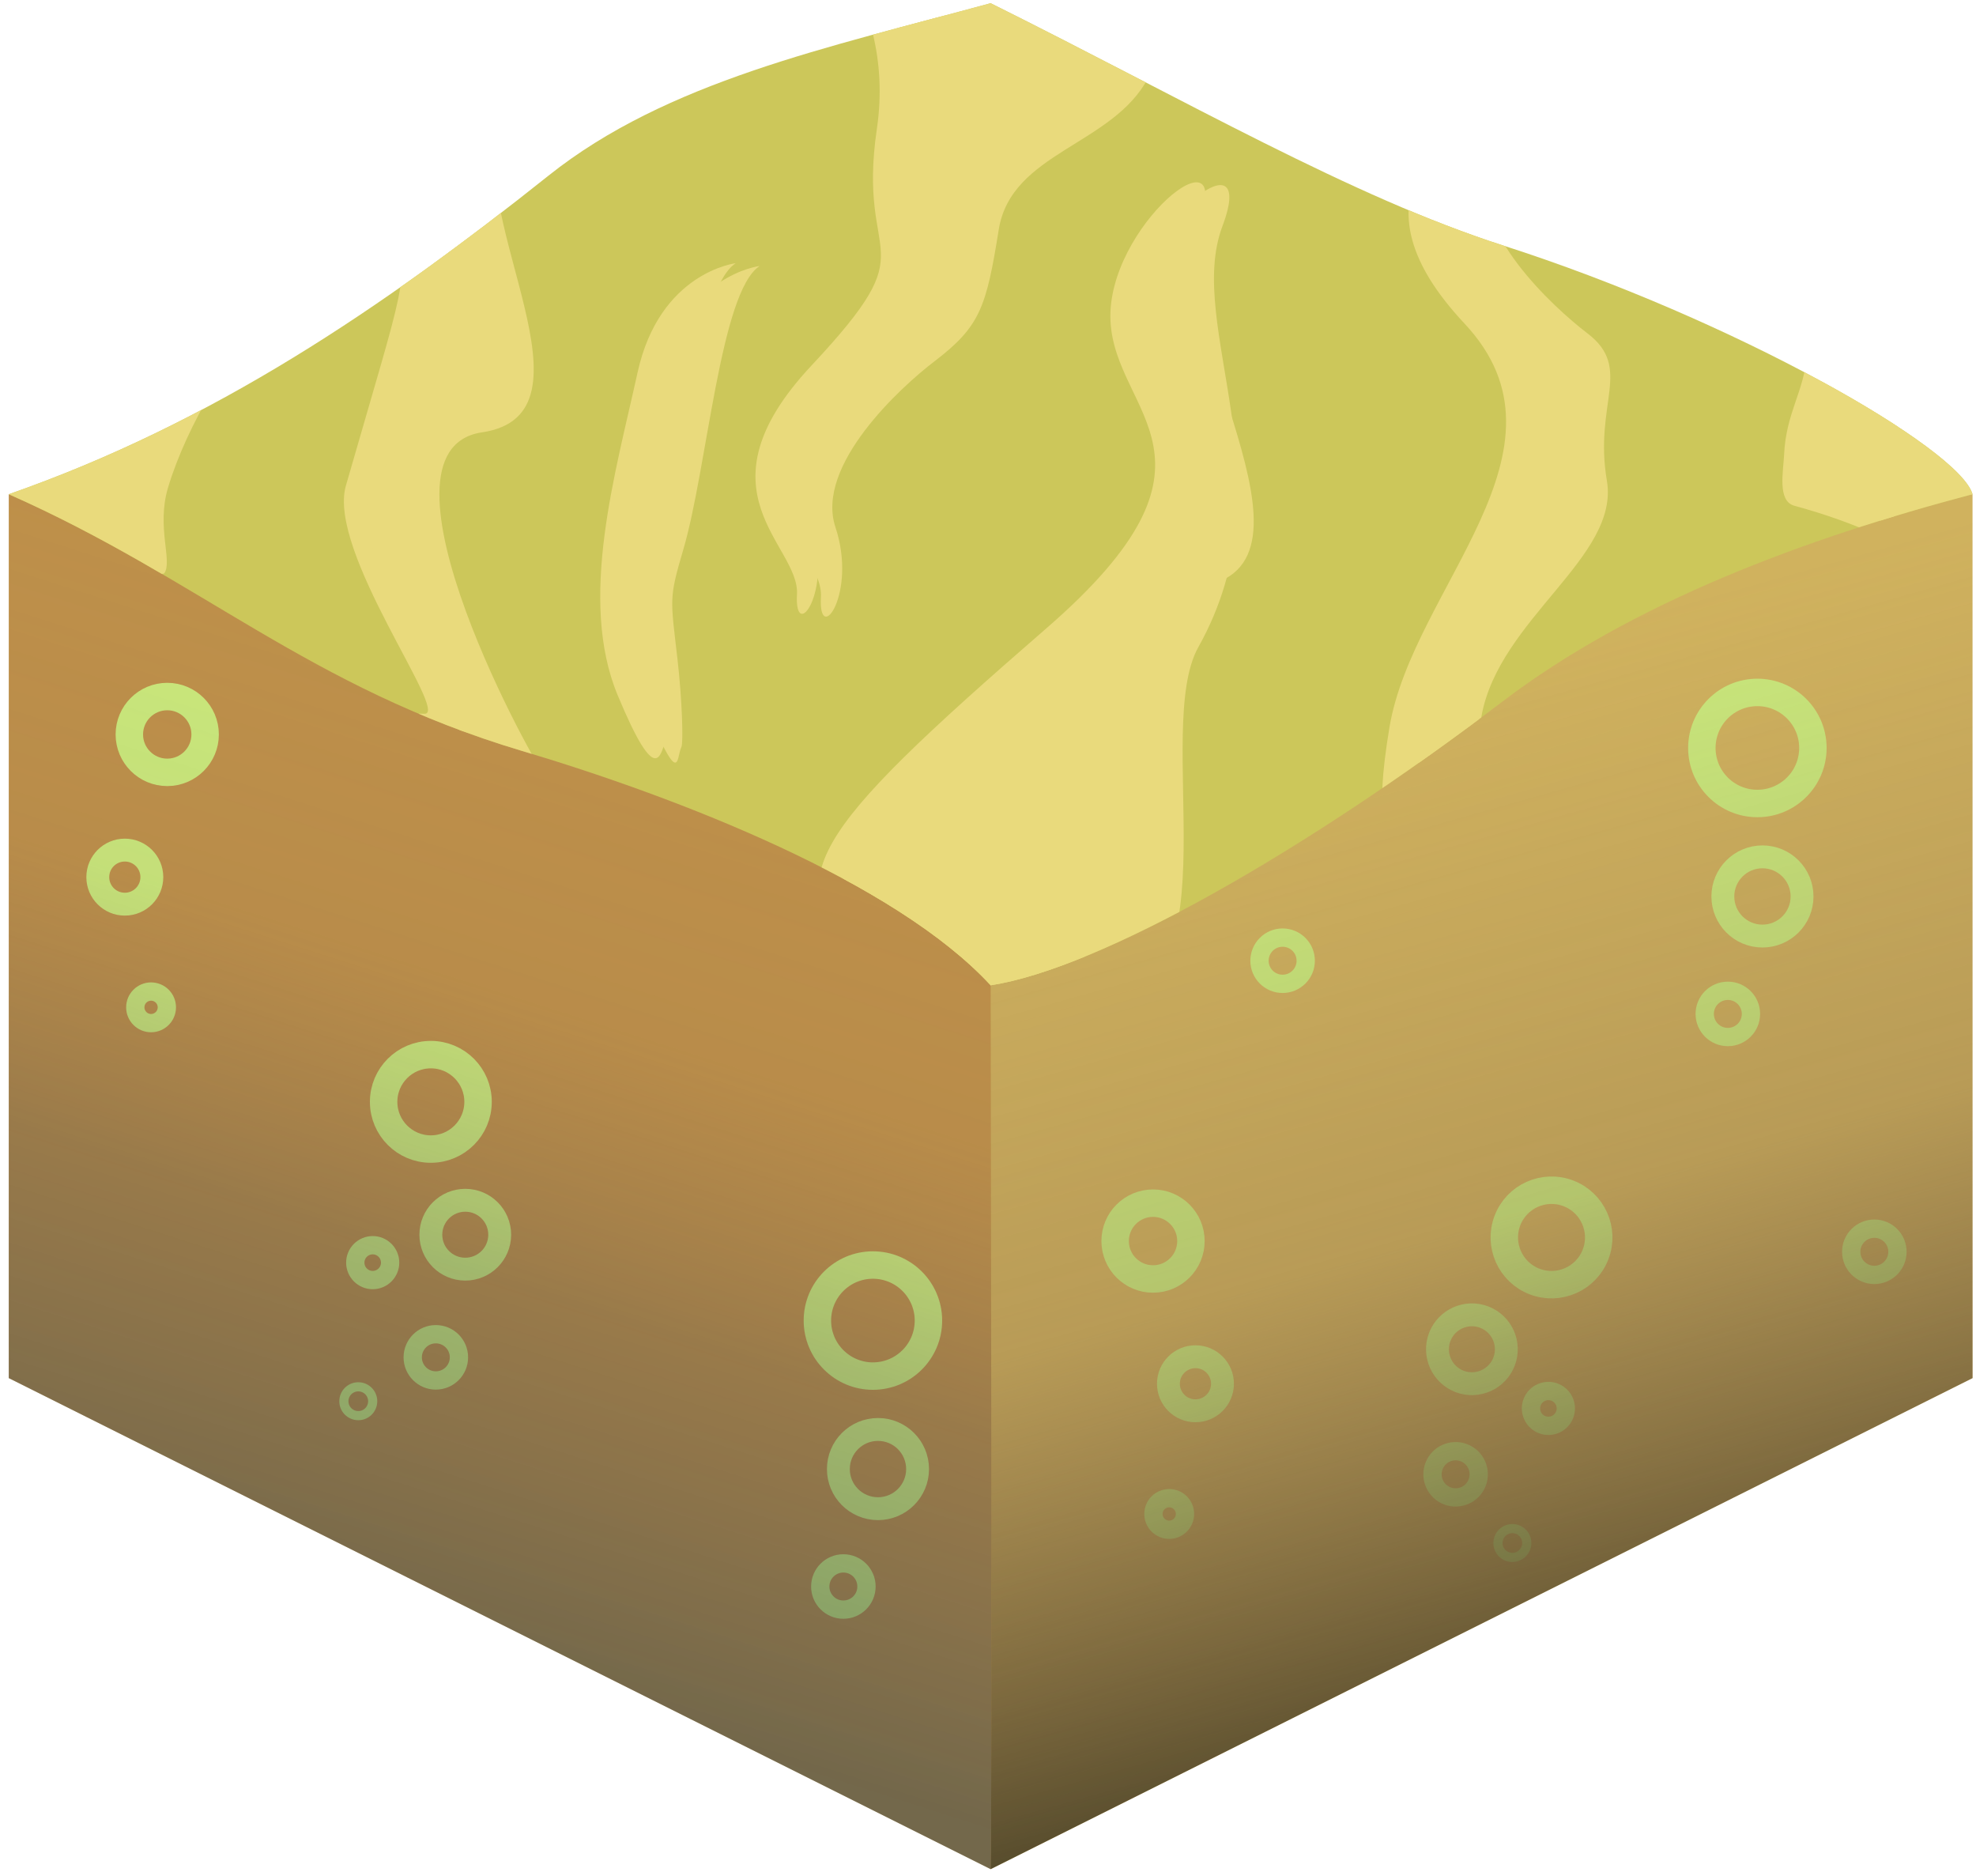 <?xml version="1.0" encoding="UTF-8" standalone="no"?><!DOCTYPE svg PUBLIC "-//W3C//DTD SVG 1.1//EN" "http://www.w3.org/Graphics/SVG/1.1/DTD/svg11.dtd"><svg width="100%" height="100%" viewBox="0 0 216 205" version="1.1" xmlns="http://www.w3.org/2000/svg" xmlns:xlink="http://www.w3.org/1999/xlink" xml:space="preserve" xmlns:serif="http://www.serif.com/" style="fill-rule:evenodd;clip-rule:evenodd;stroke-linecap:round;stroke-linejoin:round;stroke-miterlimit:1.5;"><g id="seaWater01"><path d="M215.621,54.014l0,96.598l-107.332,53.666c-15.058,-31.963 -17.731,-64.12 0,-96.598c29.803,-25.878 61.612,-49.071 107.332,-53.666Z" style="fill:#d0b25e;"/><clipPath id="_clip1"><path d="M215.621,54.014l0,96.598l-107.332,53.666c-15.058,-31.963 -17.731,-64.12 0,-96.598c29.803,-25.878 61.612,-49.071 107.332,-53.666Z"/></clipPath><g clip-path="url(#_clip1)"><g><g><circle cx="192.102" cy="81.744" r="6.069" style="fill:none;stroke:#cae97c;stroke-width:3px;"/><circle cx="192.656" cy="97.974" r="4.329" style="fill:none;stroke:#cae97c;stroke-width:2.5px;"/><circle cx="188.873" cy="110.81" r="2.527" style="fill:none;stroke:#cae97c;stroke-width:2px;"/><circle cx="204.887" cy="136.807" r="2.527" style="fill:none;stroke:#cae97c;stroke-width:2px;"/><circle cx="140.204" cy="104.997" r="2.527" style="fill:none;stroke:#cae97c;stroke-width:2px;"/><path d="M171.442,130.42c-2.661,-1.017 -5.647,0.317 -6.664,2.977c-1.017,2.661 0.317,5.647 2.977,6.664c2.661,1.017 5.647,-0.317 6.664,-2.977c1.017,-2.661 -0.317,-5.647 -2.977,-6.664Z" style="fill:none;stroke:#cae97c;stroke-width:3px;"/><path d="M162.241,143.945c-1.941,-0.742 -4.118,0.231 -4.86,2.171c-0.742,1.94 0.231,4.118 2.171,4.86c1.941,0.742 4.118,-0.231 4.86,-2.172c0.742,-1.94 -0.231,-4.117 -2.171,-4.859Z" style="fill:none;stroke:#cae97c;stroke-width:2.5px;"/><path d="M160.019,158.766c-1.303,-0.498 -2.765,0.155 -3.263,1.458c-0.499,1.303 0.155,2.765 1.457,3.263c1.303,0.498 2.765,-0.155 3.264,-1.458c0.498,-1.303 -0.156,-2.765 -1.458,-3.263Z" style="fill:none;stroke:#cae97c;stroke-width:2px;"/><path d="M165.883,167.164c-0.812,-0.31 -1.723,0.097 -2.034,0.909c-0.31,0.812 0.097,1.723 0.909,2.034c0.812,0.31 1.723,-0.097 2.033,-0.909c0.311,-0.812 -0.096,-1.723 -0.908,-2.034Z" style="fill:none;stroke:#cae97c;stroke-width:1px;"/><path d="M169.939,152.146c-0.982,-0.376 -2.084,0.117 -2.459,1.098c-0.375,0.982 0.117,2.084 1.099,2.459c0.981,0.376 2.083,-0.117 2.459,-1.098c0.375,-0.982 -0.117,-2.084 -1.099,-2.459Z" style="fill:none;stroke:#cae97c;stroke-width:2px;"/></g><g><circle cx="126.04" cy="135.636" r="4.143" style="fill:none;stroke:#cae97c;stroke-width:3px;"/><circle cx="130.677" cy="151.23" r="2.955" style="fill:none;stroke:#cae97c;stroke-width:2.5px;"/><circle cx="127.808" cy="165.46" r="1.725" style="fill:none;stroke:#cae97c;stroke-width:2px;"/></g></g><path d="M215.621,54.014l0,96.598l-107.332,53.666c-15.058,-31.963 -17.731,-64.12 0,-96.598c29.803,-25.878 61.612,-49.071 107.332,-53.666Z" style="fill:url(#_Linear2);"/></g><path d="M0.958,54.014c31.3,2.211 109.517,37.667 107.331,53.666c0,0 0.179,93.561 0,96.598l-107.331,-53.666l0,-96.598" style="fill:#be904a;"/><clipPath id="_clip3"><path d="M0.958,54.014c31.3,2.211 109.517,37.667 107.331,53.666c0,0 0.179,93.561 0,96.598l-107.331,-53.666l0,-96.598"/></clipPath><g clip-path="url(#_clip3)"><g><g><circle cx="95.42" cy="144.324" r="6.069" style="fill:none;stroke:#cae97c;stroke-width:3px;"/><circle cx="95.973" cy="160.554" r="4.329" style="fill:none;stroke:#cae97c;stroke-width:2.5px;"/><circle cx="92.19" cy="173.389" r="2.527" style="fill:none;stroke:#cae97c;stroke-width:2px;"/><circle cx="47.096" cy="120.42" r="5.161" style="fill:none;stroke:#cae97c;stroke-width:3px;"/><circle cx="50.86" cy="134.941" r="3.764" style="fill:none;stroke:#cae97c;stroke-width:2.5px;"/><circle cx="47.642" cy="148.343" r="2.527" style="fill:none;stroke:#cae97c;stroke-width:2px;"/><circle cx="39.165" cy="153.14" r="1.575" style="fill:none;stroke:#cae97c;stroke-width:1px;"/><circle cx="40.741" cy="137.993" r="1.904" style="fill:none;stroke:#cae97c;stroke-width:2px;"/></g><g><circle cx="18.281" cy="80.267" r="4.143" style="fill:none;stroke:#cae97c;stroke-width:3px;"/><circle cx="13.644" cy="95.861" r="2.955" style="fill:none;stroke:#cae97c;stroke-width:2.5px;"/><circle cx="16.514" cy="110.091" r="1.725" style="fill:none;stroke:#cae97c;stroke-width:2px;"/></g></g><path d="M0.958,54.014c20.927,9.26 32.845,21.117 56.103,28.052c17.188,5.125 40.795,14.302 51.228,25.614c0,0 0.179,93.561 0,96.598l-107.331,-53.666l0,-96.598Z" style="fill:url(#_Linear4);"/></g><path d="M215.621,54.014c-18.315,4.827 -37.164,11.849 -51.343,22.628c-21.692,16.49 -44.102,29.208 -55.989,31.038c-10.432,-11.312 -34.04,-20.489 -51.228,-25.614c-23.258,-6.935 -35.176,-18.792 -56.103,-28.052c22.315,-7.788 40.935,-20.412 58.986,-34.808c12.949,-10.328 30.602,-14.016 48.345,-18.857c21.396,10.647 39.541,21.201 55.97,26.464c25.326,8.113 49.918,22.162 51.362,27.201Z" style="fill:#ccc75a;"/><clipPath id="_clip5"><path d="M215.621,54.014c-18.315,4.827 -37.164,11.849 -51.343,22.628c-21.692,16.49 -44.102,29.208 -55.989,31.038c-10.432,-11.312 -34.04,-20.489 -51.228,-25.614c-23.258,-6.935 -35.176,-18.792 -56.103,-28.052c22.315,-7.788 40.935,-20.412 58.986,-34.808c12.949,-10.328 30.602,-14.016 48.345,-18.857c21.396,10.647 39.541,21.201 55.97,26.464c25.326,8.113 49.918,22.162 51.362,27.201Z"/></clipPath><g clip-path="url(#_clip5)"><g><g><path d="M87.119,-10.178c0,0 10.991,8.928 8.734,24.25c-2.256,15.322 5.802,12.054 -7.151,25.88c-12.953,13.826 -1.274,19.587 -1.583,25.002c-0.309,5.415 4.005,-0.347 1.583,-7.65c-2.236,-6.74 7.151,-15.319 10.813,-18.111c5.022,-3.83 5.676,-5.911 7.04,-14.404c1.363,-8.493 0.613,-8.008 -0.457,-16.328c-1.071,-8.319 -4.651,-6.755 -5.699,-9.18c-1.047,-2.424 -13.28,-9.459 -13.28,-9.459" style="fill:#e9da7c;"/><path d="M118.462,108.984c0,0 0,-43.118 12.47,-44.825c15.599,-2.135 -4.065,-28.779 0.076,-39.751c4.141,-10.972 -10.114,0.384 -9.619,10.672c0.496,10.289 14.358,15.057 -6.989,33.572c-26.706,23.163 -28.648,27.076 -21.031,36.366c16.876,20.585 27.856,23.42 27.856,23.42l-2.763,-19.454Z" style="fill:#e9da7c;"/><path d="M158.506,85.493c-0.747,0.766 -10.173,15.268 -6.621,-6.006c2.55,-15.276 21.158,-30.298 8.205,-44.124c-12.953,-13.826 -1.275,-19.587 -1.584,-25.002c-0.308,-5.415 4.006,0.348 1.584,7.65c-2.236,6.74 7.123,15.356 10.812,18.111c4.997,3.731 -12.068,28.258 -9.432,41.62c1.664,8.439 -2.964,7.751 -2.964,7.751" style="fill:#e9da7c;"/><path d="M192.52,-16.003c0,0 -4.558,40.062 8.787,41.959c12.389,1.76 4.68,19.881 5.736,30.347c0.081,0.807 -0.622,0.438 -0.193,1.044c5.086,7.184 4.194,1.991 -10.714,-2.077c-1.871,-0.511 -1.199,-3.727 -1.111,-5.622c0.424,-9.14 8.13,-9.7 -5.979,-29.823c-14.109,-20.122 3.219,-22.667 -17.992,-32.305c-21.211,-9.638 23.83,-20.805 23.83,-20.805l-2.364,17.282Z" style="fill:#e9da7c;"/><path d="M41.286,88.903c0,0 11.026,-1.262 9.174,-10.138c-1.849,-8.857 -7.822,-30.69 -0.388,-31.821c13.325,-2.026 -1.595,-23.425 1.947,-33.173c3.542,-9.747 -8.652,0.342 -8.229,9.481c0.424,9.14 0.825,6.207 -5.979,29.823c-2.074,7.199 11.325,24.916 8.607,24.935c-1.313,0.01 -8.289,-0.95 -26.599,7.37c-21.211,9.638 23.83,20.805 23.83,20.805l-2.363,-17.282Z" style="fill:#e9da7c;"/><path d="M72.762,81.03c0.232,-0.462 -0.296,-2.049 0.26,-4.726c1.379,-6.648 -2.557,-11.09 -0.954,-16.528c2.63,-8.923 4.043,-28.222 8.356,-31.01c0,0 -8.322,0.962 -10.734,11.961c-2.411,10.999 -6.513,24.809 -2.171,35.252c4.342,10.442 4.651,6.235 5.243,5.051Z" style="fill:#e9da7c;"/></g></g><path d="M89.738,-9.872c0,0 10.991,8.928 8.735,24.25c-2.256,15.322 5.801,12.054 -7.151,25.88c-12.953,13.826 -1.275,19.587 -1.584,25.002c-0.309,5.415 4.006,-0.348 1.584,-7.65c-2.236,-6.74 7.151,-15.319 10.812,-18.111c5.022,-3.83 5.677,-5.911 7.041,-14.404c1.363,-8.493 12.475,-9.19 16.359,-16.625c0.385,-0.737 -8.738,-8.543 -9.888,-9.499c-1.169,-0.971 -12.099,1.838 -12.627,0.616c-1.048,-2.424 -13.281,-9.459 -13.281,-9.459" style="fill:#e9da7c;"/><path d="M121.081,109.29c13.923,-1.089 4.907,-29.629 9.909,-38.559c10.194,-18.2 -1.503,-35.045 2.638,-46.017c4.14,-10.973 -10.114,0.384 -9.619,10.672c0.495,10.289 14.903,15.657 -6.989,33.571c-33.725,27.598 -26.023,33.76 -21.032,36.367c23.941,12.502 27.856,23.42 27.856,23.42l-2.763,-19.454Z" style="fill:#e9da7c;"/><path d="M161.126,85.799c0.041,-0.012 -3.097,10.568 -6.543,-4.392c-3.476,-15.092 21.079,-31.912 8.126,-45.738c-12.952,-13.826 -1.274,-19.587 -1.583,-25.002c-0.309,-5.415 4.006,0.347 1.583,7.65c-2.235,6.74 7.152,15.319 10.813,18.111c5.022,3.83 0.68,7.626 2.129,16.105c1.424,8.336 -11.738,15.064 -13.696,25.676c-1.522,8.249 13.499,-4.294 12.452,-1.869c-1.048,2.424 -13.281,9.459 -13.281,9.459" style="fill:#e9da7c;"/><path d="M194.863,-16.271c0,0 -3.969,37.606 8.787,41.959c23.106,7.886 20.087,33.569 1.584,31.827c-0.476,-0.045 0.208,0.919 0.363,1.346c3.244,8.939 5.338,-0.502 -2.874,-3.527c-5.396,-1.989 -5.393,-5.14 -5.355,-5.954c0.424,-9.139 8.13,-9.699 -5.979,-29.822c-14.109,-20.122 3.22,-22.667 -17.992,-32.305c-21.211,-9.638 23.83,-20.805 23.83,-20.805l-2.364,17.281Z" style="fill:#e9da7c;"/><path d="M16.775,-14.155c0,0 10.991,8.929 8.735,24.251c-2.257,15.322 5.801,12.054 -7.152,25.88c-12.952,13.825 -18.318,13.237 -18.627,18.652c-0.128,2.242 17.581,8.917 18.232,8.011c0.921,-1.283 -0.875,-5.033 0.395,-9.312c2.021,-6.807 7.152,-15.318 10.813,-18.11c5.022,-3.83 5.677,-5.911 7.04,-14.404c1.364,-8.493 0.614,-8.009 -0.457,-16.328c-1.071,-8.32 -4.651,-6.756 -5.698,-9.18c-1.048,-2.425 -13.281,-9.46 -13.281,-9.46" style="fill:#e9da7c;"/><path d="M59.512,84.607c-0.366,0.313 -20.269,-35.371 -6.821,-37.357c13.335,-1.968 -1.595,-23.426 1.947,-33.173c3.542,-9.747 -8.652,0.342 -8.228,9.481c0.424,9.139 8.368,9.869 -5.979,29.822c-0.887,1.233 0.827,10.018 1.228,11.166c6.88,19.673 22.516,16.538 -19.22,21.14c-23.158,2.553 23.83,20.805 23.83,20.805l13.243,-21.884Z" style="fill:#e9da7c;"/><path d="M74.482,81.651c0.231,-0.462 0.08,-5.183 -0.413,-9.507c-0.767,-6.745 -0.984,-6.624 0.618,-12.062c2.631,-8.923 4.044,-28.222 8.356,-31.011c0,0 -8.321,0.962 -10.733,11.962c-2.411,10.999 -6.513,24.809 -2.171,35.252c4.342,10.442 3.751,6.55 4.343,5.366Z" style="fill:#e9da7c;"/></g></g><defs><linearGradient id="_Linear2" x1="0" y1="0" x2="1" y2="0" gradientUnits="userSpaceOnUse" gradientTransform="matrix(32.578,112.509,-112.509,32.578,151.222,75.481)"><stop offset="0" style="stop-color:#7e5e49;stop-opacity:0"/><stop offset="0.5" style="stop-color:#715740;stop-opacity:0.251"/><stop offset="1" style="stop-color:#4b4327;stop-opacity:1"/></linearGradient><linearGradient id="_Linear4" x1="0" y1="0" x2="1" y2="0" gradientUnits="userSpaceOnUse" gradientTransform="matrix(-32.239,101.945,-101.945,-32.239,54.743,70.094)"><stop offset="0" style="stop-color:#7e5e49;stop-opacity:0"/><stop offset="0.34" style="stop-color:#725a49;stop-opacity:0.069"/><stop offset="0.63" style="stop-color:#474a4a;stop-opacity:0.318"/><stop offset="1" style="stop-color:#273f4b;stop-opacity:0.5"/></linearGradient></defs></svg>